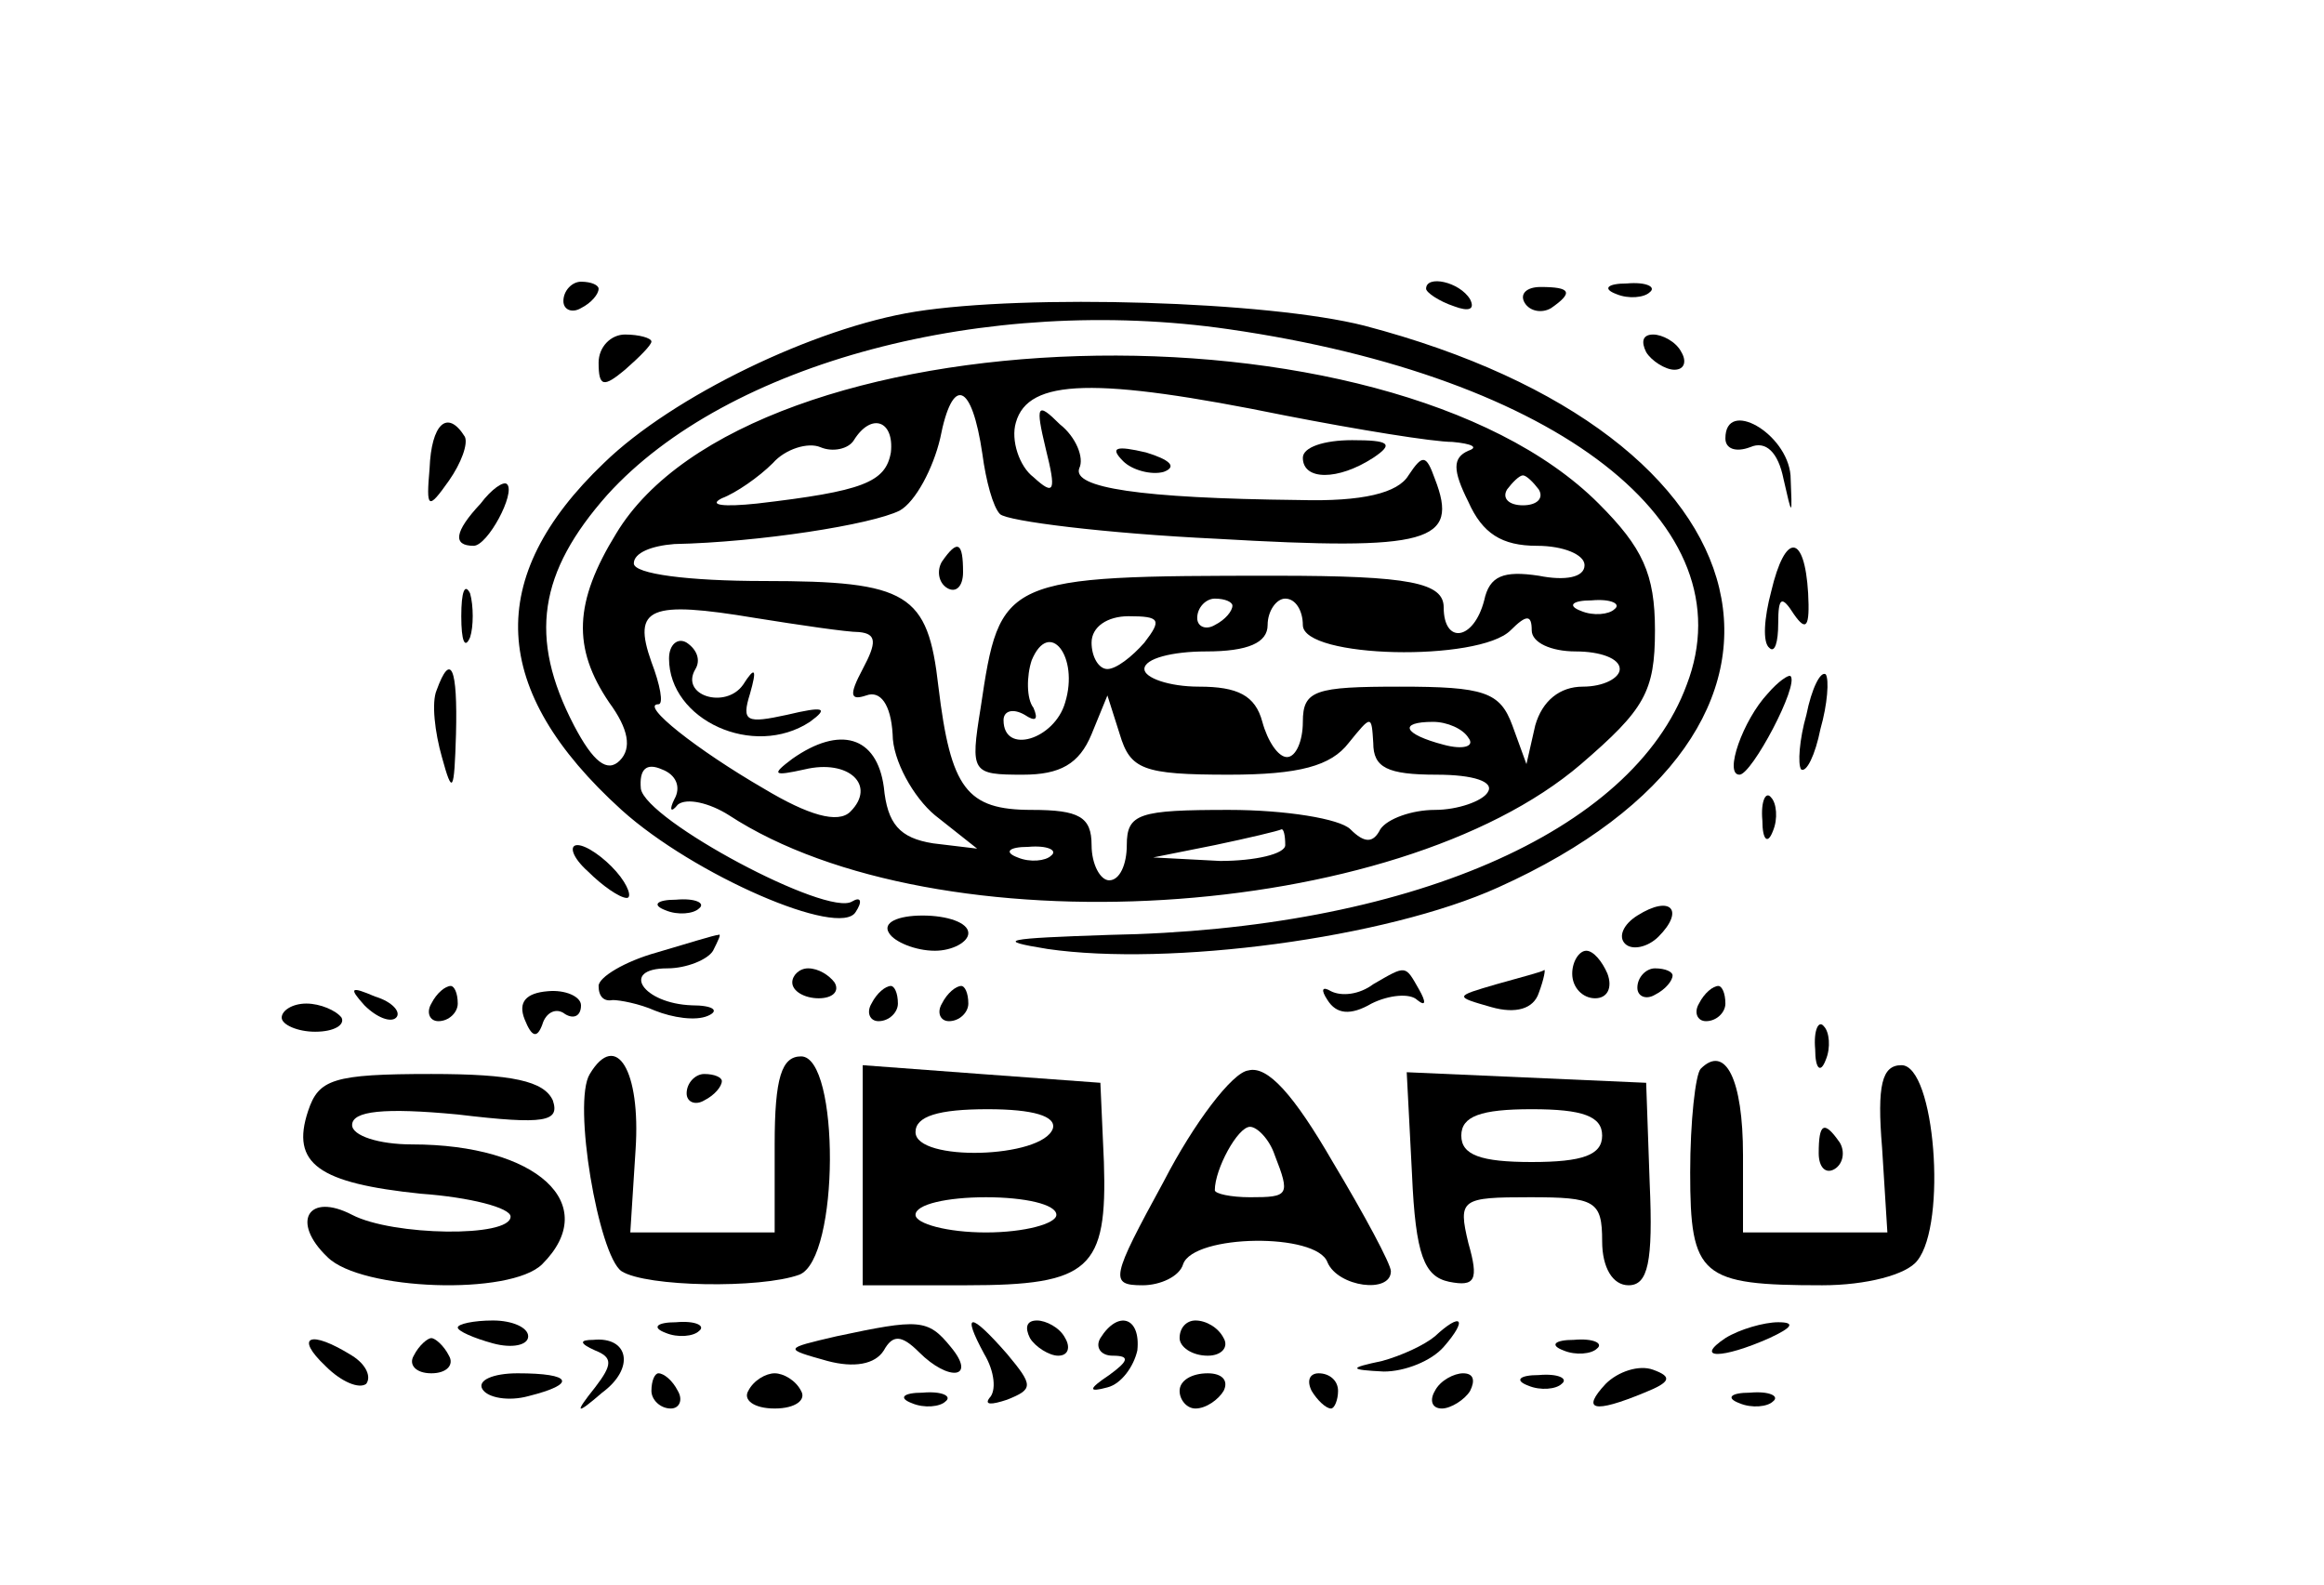 <?xml version="1.0" standalone="no"?>
<!DOCTYPE svg PUBLIC "-//W3C//DTD SVG 20010904//EN"
 "http://www.w3.org/TR/2001/REC-SVG-20010904/DTD/svg10.dtd">
<svg version="1.0" xmlns="http://www.w3.org/2000/svg"
 width="132pt" height="90pt" viewBox="0 0 132 90"
 preserveAspectRatio="xMidYMid meet">
<g transform="translate(0,90) scale(0.1,-0.1)"
fill="#000000" stroke="none">
<path d="M320 729 c0 -5 5 -7 10 -4 6 3 10 8 10 11 0 2 -4 4 -10 4 -5 0 -10
-5 -10 -11z"/>
<path d="M810 736 c0 -2 7 -7 16 -10 8 -3 12 -2 9 4 -6 10 -25 14 -25 6z"/>
<path d="M866 728 c3 -5 10 -6 15 -3 13 9 11 12 -6 12 -8 0 -12 -4 -9 -9z"/>
<path d="M918 733 c7 -3 16 -2 19 1 4 3 -2 6 -13 5 -11 0 -14 -3 -6 -6z"/>
<path d="M520 723 c-57 -9 -138 -48 -177 -86 -68 -65 -65 -129 10 -197 41 -37
124 -73 133 -58 4 6 3 9 -2 6 -14 -9 -117 46 -120 64 -1 11 3 15 12 11 8 -3
11 -10 7 -17 -3 -6 -2 -8 2 -3 5 4 18 1 29 -6 118 -77 379 -61 484 29 36 31
42 41 42 76 0 32 -7 47 -32 72 -120 120 -482 109 -558 -17 -24 -39 -25 -65 -4
-96 11 -15 13 -26 6 -33 -7 -7 -15 -1 -26 20 -26 50 -20 87 19 131 68 75 215
114 353 94 187 -27 295 -111 260 -202 -31 -84 -159 -139 -328 -142 -59 -2 -66
-3 -35 -8 69 -10 192 6 256 35 200 90 160 257 -76 319 -55 14 -192 18 -255 8z
m38 -81 c2 -15 6 -30 10 -34 4 -4 60 -11 123 -14 121 -7 138 -2 124 34 -5 14
-7 14 -15 2 -6 -10 -26 -15 -62 -14 -91 1 -129 7 -125 18 3 6 -2 18 -11 25
-13 13 -14 11 -8 -14 6 -24 5 -27 -7 -16 -8 6 -13 21 -10 31 7 25 45 26 153 4
41 -8 84 -15 95 -15 11 -1 15 -3 9 -5 -9 -4 -9 -11 0 -29 8 -18 19 -25 39 -25
15 0 27 -5 27 -11 0 -7 -11 -9 -26 -6 -20 3 -28 0 -31 -14 -6 -23 -23 -25 -23
-4 0 14 -19 18 -95 18 -156 0 -157 -1 -168 -75 -6 -37 -5 -38 24 -38 21 0 32
6 39 23 l9 22 7 -22 c6 -20 13 -23 62 -23 40 0 58 5 68 18 13 16 13 16 14 0 0
-14 8 -18 36 -18 21 0 33 -4 29 -10 -3 -5 -17 -10 -30 -10 -13 0 -27 -5 -31
-11 -4 -8 -9 -8 -17 0 -6 6 -37 11 -69 11 -51 0 -58 -2 -58 -20 0 -11 -4 -20
-10 -20 -5 0 -10 9 -10 20 0 16 -7 20 -34 20 -37 0 -46 12 -53 70 -6 53 -17
60 -99 60 -43 0 -74 4 -74 10 0 6 10 10 23 11 48 1 112 11 128 19 9 5 19 24
23 41 7 36 18 32 24 -9z m-52 1 c-3 -17 -16 -22 -76 -29 -19 -2 -28 -1 -20 3
8 3 21 12 29 20 7 8 20 12 27 9 7 -3 16 -1 19 4 10 16 23 11 21 -7z m368 -21
c3 -5 -1 -9 -9 -9 -8 0 -12 4 -9 9 3 4 7 8 9 8 2 0 6 -4 9 -8z m-386 -81 c10
-1 10 -6 2 -21 -8 -15 -7 -18 2 -15 8 3 14 -5 15 -22 0 -15 12 -36 24 -46 l24
-19 -25 3 c-19 3 -26 11 -28 32 -4 29 -25 35 -52 16 -12 -9 -11 -10 7 -6 25 6
41 -9 26 -24 -7 -7 -24 -2 -49 13 -38 22 -71 48 -60 48 3 0 1 11 -4 24 -11 31
-1 35 59 25 25 -4 52 -8 59 -8z m212 15 c0 -3 -4 -8 -10 -11 -5 -3 -10 -1 -10
4 0 6 5 11 10 11 6 0 10 -2 10 -4z m40 -11 c0 -19 100 -21 118 -3 9 9 12 9 12
0 0 -7 11 -12 25 -12 14 0 25 -4 25 -10 0 -5 -9 -10 -21 -10 -13 0 -23 -8 -27
-22 l-5 -22 -8 22 c-7 19 -16 22 -64 22 -48 0 -55 -2 -55 -20 0 -11 -4 -20 -9
-20 -5 0 -11 9 -14 20 -4 15 -14 20 -36 20 -17 0 -31 5 -31 10 0 6 16 10 35
10 24 0 35 5 35 15 0 8 5 15 10 15 6 0 10 -7 10 -15z m177 9 c-3 -3 -12 -4
-19 -1 -8 3 -5 6 6 6 11 1 17 -2 13 -5z m-267 -19 c-7 -8 -16 -15 -21 -15 -5
0 -9 7 -9 15 0 9 9 15 21 15 18 0 19 -2 9 -15z m-45 -34 c-6 -21 -35 -30 -35
-10 0 5 5 7 12 3 6 -4 8 -3 5 4 -4 5 -4 18 -1 27 10 24 27 2 19 -24z m229 -20
c4 -5 -3 -7 -14 -4 -23 6 -26 13 -6 13 8 0 17 -4 20 -9z m-104 -61 c0 -5 -17
-9 -37 -9 l-38 2 35 7 c19 4 36 8 38 9 1 0 2 -3 2 -9z m-133 -6 c-3 -3 -12 -4
-19 -1 -8 3 -5 6 6 6 11 1 17 -2 13 -5z"/>
<path d="M638 638 c5 -5 16 -8 23 -6 8 3 3 7 -10 11 -17 4 -21 3 -13 -5z"/>
<path d="M740 640 c0 -13 20 -13 40 0 12 8 9 10 -12 10 -16 0 -28 -4 -28 -10z"/>
<path d="M535 581 c-3 -5 -2 -12 3 -15 5 -3 9 1 9 9 0 17 -3 19 -12 6z"/>
<path d="M380 526 c0 -35 48 -57 80 -36 11 8 8 9 -13 4 -23 -5 -26 -4 -21 12
4 14 3 16 -4 5 -10 -14 -36 -6 -27 9 3 5 1 11 -5 15 -5 3 -10 -1 -10 -9z"/>
<path d="M340 694 c0 -14 3 -14 15 -4 8 7 15 14 15 16 0 2 -7 4 -15 4 -8 0
-15 -7 -15 -16z"/>
<path d="M935 700 c3 -5 11 -10 16 -10 6 0 7 5 4 10 -3 6 -11 10 -16 10 -6 0
-7 -4 -4 -10z"/>
<path d="M244 634 c-2 -23 -1 -24 11 -7 7 10 11 21 9 25 -10 16 -19 7 -20 -18z"/>
<path d="M980 651 c0 -6 6 -8 14 -5 9 4 16 -3 19 -18 5 -22 5 -22 4 2 -2 24
-37 44 -37 21z"/>
<path d="M273 614 c-15 -16 -16 -24 -4 -24 8 0 24 30 19 35 -2 2 -9 -3 -15
-11z"/>
<path d="M1006 564 c-4 -15 -5 -29 -1 -32 3 -3 5 3 5 14 0 15 2 16 9 5 7 -10
9 -7 8 12 -2 34 -13 35 -21 1z"/>
<path d="M262 550 c0 -14 2 -19 5 -12 2 6 2 18 0 25 -3 6 -5 1 -5 -13z"/>
<path d="M248 508 c-3 -7 -1 -24 3 -38 6 -22 7 -20 8 13 1 38 -3 47 -11 25z"/>
<path d="M1004 506 c-14 -15 -25 -46 -16 -46 7 0 34 51 29 56 -1 1 -7 -3 -13
-10z"/>
<path d="M1026 494 c-4 -14 -5 -28 -3 -31 3 -2 8 8 11 23 4 14 5 28 3 31 -3 2
-8 -8 -11 -23z"/>
<path d="M1001 434 c0 -11 3 -14 6 -6 3 7 2 16 -1 19 -3 4 -6 -2 -5 -13z"/>
<path d="M334 405 c8 -8 18 -15 22 -15 3 0 1 7 -6 15 -7 8 -17 15 -22 15 -5 0
-3 -7 6 -15z"/>
<path d="M378 383 c7 -3 16 -2 19 1 4 3 -2 6 -13 5 -11 0 -14 -3 -6 -6z"/>
<path d="M930 380 c-8 -5 -11 -12 -7 -16 4 -4 13 -2 19 4 15 15 7 24 -12 12z"/>
<path d="M505 370 c3 -5 15 -10 26 -10 10 0 19 5 19 10 0 6 -12 10 -26 10 -14
0 -23 -4 -19 -10z"/>
<path d="M373 359 c-18 -5 -33 -14 -33 -19 0 -6 3 -9 8 -8 4 0 15 -2 24 -6 10
-4 23 -6 30 -3 7 3 3 6 -9 6 -28 1 -41 21 -14 21 11 0 23 5 26 10 3 6 5 10 3
9 -2 0 -18 -5 -35 -10z"/>
<path d="M893 347 c0 -8 6 -14 13 -14 7 0 10 6 7 14 -3 7 -8 13 -12 13 -4 0
-8 -6 -8 -13z"/>
<path d="M450 342 c0 -5 7 -9 15 -9 8 0 12 4 9 9 -3 4 -9 8 -15 8 -5 0 -9 -4
-9 -8z"/>
<path d="M780 341 c-8 -6 -18 -7 -24 -4 -5 3 -6 1 -2 -5 5 -8 13 -9 25 -2 10
5 22 6 26 2 5 -4 5 -1 1 6 -8 14 -7 14 -26 3z"/>
<path d="M850 341 c-24 -7 -24 -7 -3 -13 14 -4 24 -1 27 8 3 8 4 14 3 13 -1
-1 -13 -4 -27 -8z"/>
<path d="M930 339 c0 -5 5 -7 10 -4 6 3 10 8 10 11 0 2 -4 4 -10 4 -5 0 -10
-5 -10 -11z"/>
<path d="M207 329 c7 -7 15 -10 18 -7 3 3 -2 9 -12 12 -14 6 -15 5 -6 -5z"/>
<path d="M245 330 c-3 -5 -1 -10 4 -10 6 0 11 5 11 10 0 6 -2 10 -4 10 -3 0
-8 -4 -11 -10z"/>
<path d="M298 321 c4 -10 7 -11 10 -3 2 7 8 10 13 6 5 -3 9 -1 9 5 0 5 -9 9
-19 8 -12 -1 -17 -6 -13 -16z"/>
<path d="M495 330 c-3 -5 -1 -10 4 -10 6 0 11 5 11 10 0 6 -2 10 -4 10 -3 0
-8 -4 -11 -10z"/>
<path d="M535 330 c-3 -5 -1 -10 4 -10 6 0 11 5 11 10 0 6 -2 10 -4 10 -3 0
-8 -4 -11 -10z"/>
<path d="M965 330 c-3 -5 -1 -10 4 -10 6 0 11 5 11 10 0 6 -2 10 -4 10 -3 0
-8 -4 -11 -10z"/>
<path d="M160 322 c0 -4 9 -8 19 -8 11 0 17 4 15 8 -3 4 -12 8 -20 8 -8 0 -14
-4 -14 -8z"/>
<path d="M1031 304 c0 -11 3 -14 6 -6 3 7 2 16 -1 19 -3 4 -6 -2 -5 -13z"/>
<path d="M335 290 c-10 -16 5 -103 18 -112 14 -9 79 -10 101 -2 23 9 23 124 1
124 -11 0 -15 -12 -15 -50 l0 -50 -41 0 -41 0 3 47 c3 45 -11 68 -26 43z"/>
<path d="M490 233 l0 -63 59 0 c70 0 80 9 78 70 l-2 45 -68 5 -67 5 0 -62z
m108 26 c-6 -17 -78 -19 -78 -2 0 9 13 13 41 13 26 0 39 -4 37 -11z m2 -49 c0
-5 -18 -10 -40 -10 -22 0 -40 5 -40 10 0 6 18 10 40 10 22 0 40 -4 40 -10z"/>
<path d="M709 292 c-9 -1 -31 -30 -48 -63 -30 -55 -31 -59 -12 -59 10 0 21 5
23 12 6 17 76 18 82 1 6 -14 36 -18 36 -5 0 4 -15 32 -33 62 -22 38 -37 55
-48 52z m15 -48 c9 -23 8 -24 -14 -24 -11 0 -20 2 -20 4 0 12 13 36 20 36 4 0
11 -7 14 -16z"/>
<path d="M966 293 c-3 -3 -6 -30 -6 -59 0 -59 6 -64 75 -64 25 0 48 6 54 14
17 21 10 111 -9 111 -11 0 -14 -11 -11 -47 l3 -48 -41 0 -41 0 0 44 c0 43 -10
63 -24 49z"/>
<path d="M175 269 c-10 -30 6 -41 64 -47 28 -2 51 -8 51 -13 0 -12 -67 -11
-90 1 -25 13 -35 -4 -14 -24 19 -19 104 -22 122 -4 34 34 -3 68 -74 68 -19 0
-34 5 -34 11 0 8 18 10 60 6 50 -6 58 -4 54 8 -5 11 -23 15 -69 15 -56 0 -64
-3 -70 -21z"/>
<path d="M390 279 c0 -5 5 -7 10 -4 6 3 10 8 10 11 0 2 -4 4 -10 4 -5 0 -10
-5 -10 -11z"/>
<path d="M802 233 c2 -46 7 -58 21 -61 15 -3 17 1 11 22 -6 25 -4 26 35 26 37
0 41 -2 41 -25 0 -15 6 -25 15 -25 11 0 14 13 12 58 l-2 57 -68 3 -68 3 3 -58z
m108 22 c0 -11 -11 -15 -40 -15 -29 0 -40 4 -40 15 0 11 11 15 40 15 29 0 40
-4 40 -15z"/>
<path d="M1033 245 c0 -8 4 -12 9 -9 5 3 6 10 3 15 -9 13 -12 11 -12 -6z"/>
<path d="M260 146 c0 -2 9 -6 20 -9 11 -3 20 -1 20 4 0 5 -9 9 -20 9 -11 0
-20 -2 -20 -4z"/>
<path d="M378 143 c7 -3 16 -2 19 1 4 3 -2 6 -13 5 -11 0 -14 -3 -6 -6z"/>
<path d="M475 141 c-30 -7 -30 -7 -5 -14 15 -4 27 -2 32 6 5 9 10 9 20 -1 17
-17 33 -15 18 3 -13 16 -18 16 -65 6z"/>
<path d="M559 131 c6 -10 7 -21 3 -25 -3 -4 1 -4 10 -1 15 6 15 8 0 26 -21 24
-26 24 -13 0z"/>
<path d="M585 140 c3 -5 11 -10 16 -10 6 0 7 5 4 10 -3 6 -11 10 -16 10 -6 0
-7 -4 -4 -10z"/>
<path d="M625 140 c-3 -5 0 -10 7 -10 10 0 9 -3 -2 -11 -12 -8 -12 -10 -1 -7
8 2 15 12 17 21 2 19 -11 23 -21 7z"/>
<path d="M670 140 c0 -5 7 -10 16 -10 8 0 12 5 9 10 -3 6 -10 10 -16 10 -5 0
-9 -4 -9 -10z"/>
<path d="M815 141 c-6 -5 -19 -11 -30 -14 -19 -4 -19 -5 1 -6 12 0 27 6 34 14
14 16 10 20 -5 6z"/>
<path d="M980 140 c-18 -12 -2 -12 25 0 13 6 15 9 5 9 -8 0 -22 -4 -30 -9z"/>
<path d="M185 124 c9 -9 19 -13 23 -10 3 4 0 11 -8 16 -24 15 -33 11 -15 -6z"/>
<path d="M235 130 c-3 -5 1 -10 10 -10 9 0 13 5 10 10 -3 6 -8 10 -10 10 -2 0
-7 -4 -10 -10z"/>
<path d="M338 133 c10 -4 10 -8 0 -21 -12 -15 -11 -16 4 -3 19 14 15 32 -5 30
-8 0 -8 -2 1 -6z"/>
<path d="M888 133 c7 -3 16 -2 19 1 4 3 -2 6 -13 5 -11 0 -14 -3 -6 -6z"/>
<path d="M912 114 c-14 -15 -7 -17 22 -5 15 6 16 9 5 13 -8 3 -20 -1 -27 -8z"/>
<path d="M274 111 c3 -5 15 -7 26 -4 28 7 25 13 -6 13 -14 0 -23 -4 -20 -9z"/>
<path d="M370 110 c0 -5 5 -10 11 -10 5 0 7 5 4 10 -3 6 -8 10 -11 10 -2 0 -4
-4 -4 -10z"/>
<path d="M425 110 c-3 -5 3 -10 15 -10 12 0 18 5 15 10 -3 6 -10 10 -15 10 -5
0 -12 -4 -15 -10z"/>
<path d="M670 110 c0 -5 4 -10 9 -10 6 0 13 5 16 10 3 6 -1 10 -9 10 -9 0 -16
-4 -16 -10z"/>
<path d="M745 110 c3 -5 8 -10 11 -10 2 0 4 5 4 10 0 6 -5 10 -11 10 -5 0 -7
-4 -4 -10z"/>
<path d="M815 110 c-3 -5 -2 -10 4 -10 5 0 13 5 16 10 3 6 2 10 -4 10 -5 0
-13 -4 -16 -10z"/>
<path d="M868 113 c7 -3 16 -2 19 1 4 3 -2 6 -13 5 -11 0 -14 -3 -6 -6z"/>
<path d="M518 103 c7 -3 16 -2 19 1 4 3 -2 6 -13 5 -11 0 -14 -3 -6 -6z"/>
<path d="M988 103 c7 -3 16 -2 19 1 4 3 -2 6 -13 5 -11 0 -14 -3 -6 -6z"/>
</g>
</svg>
